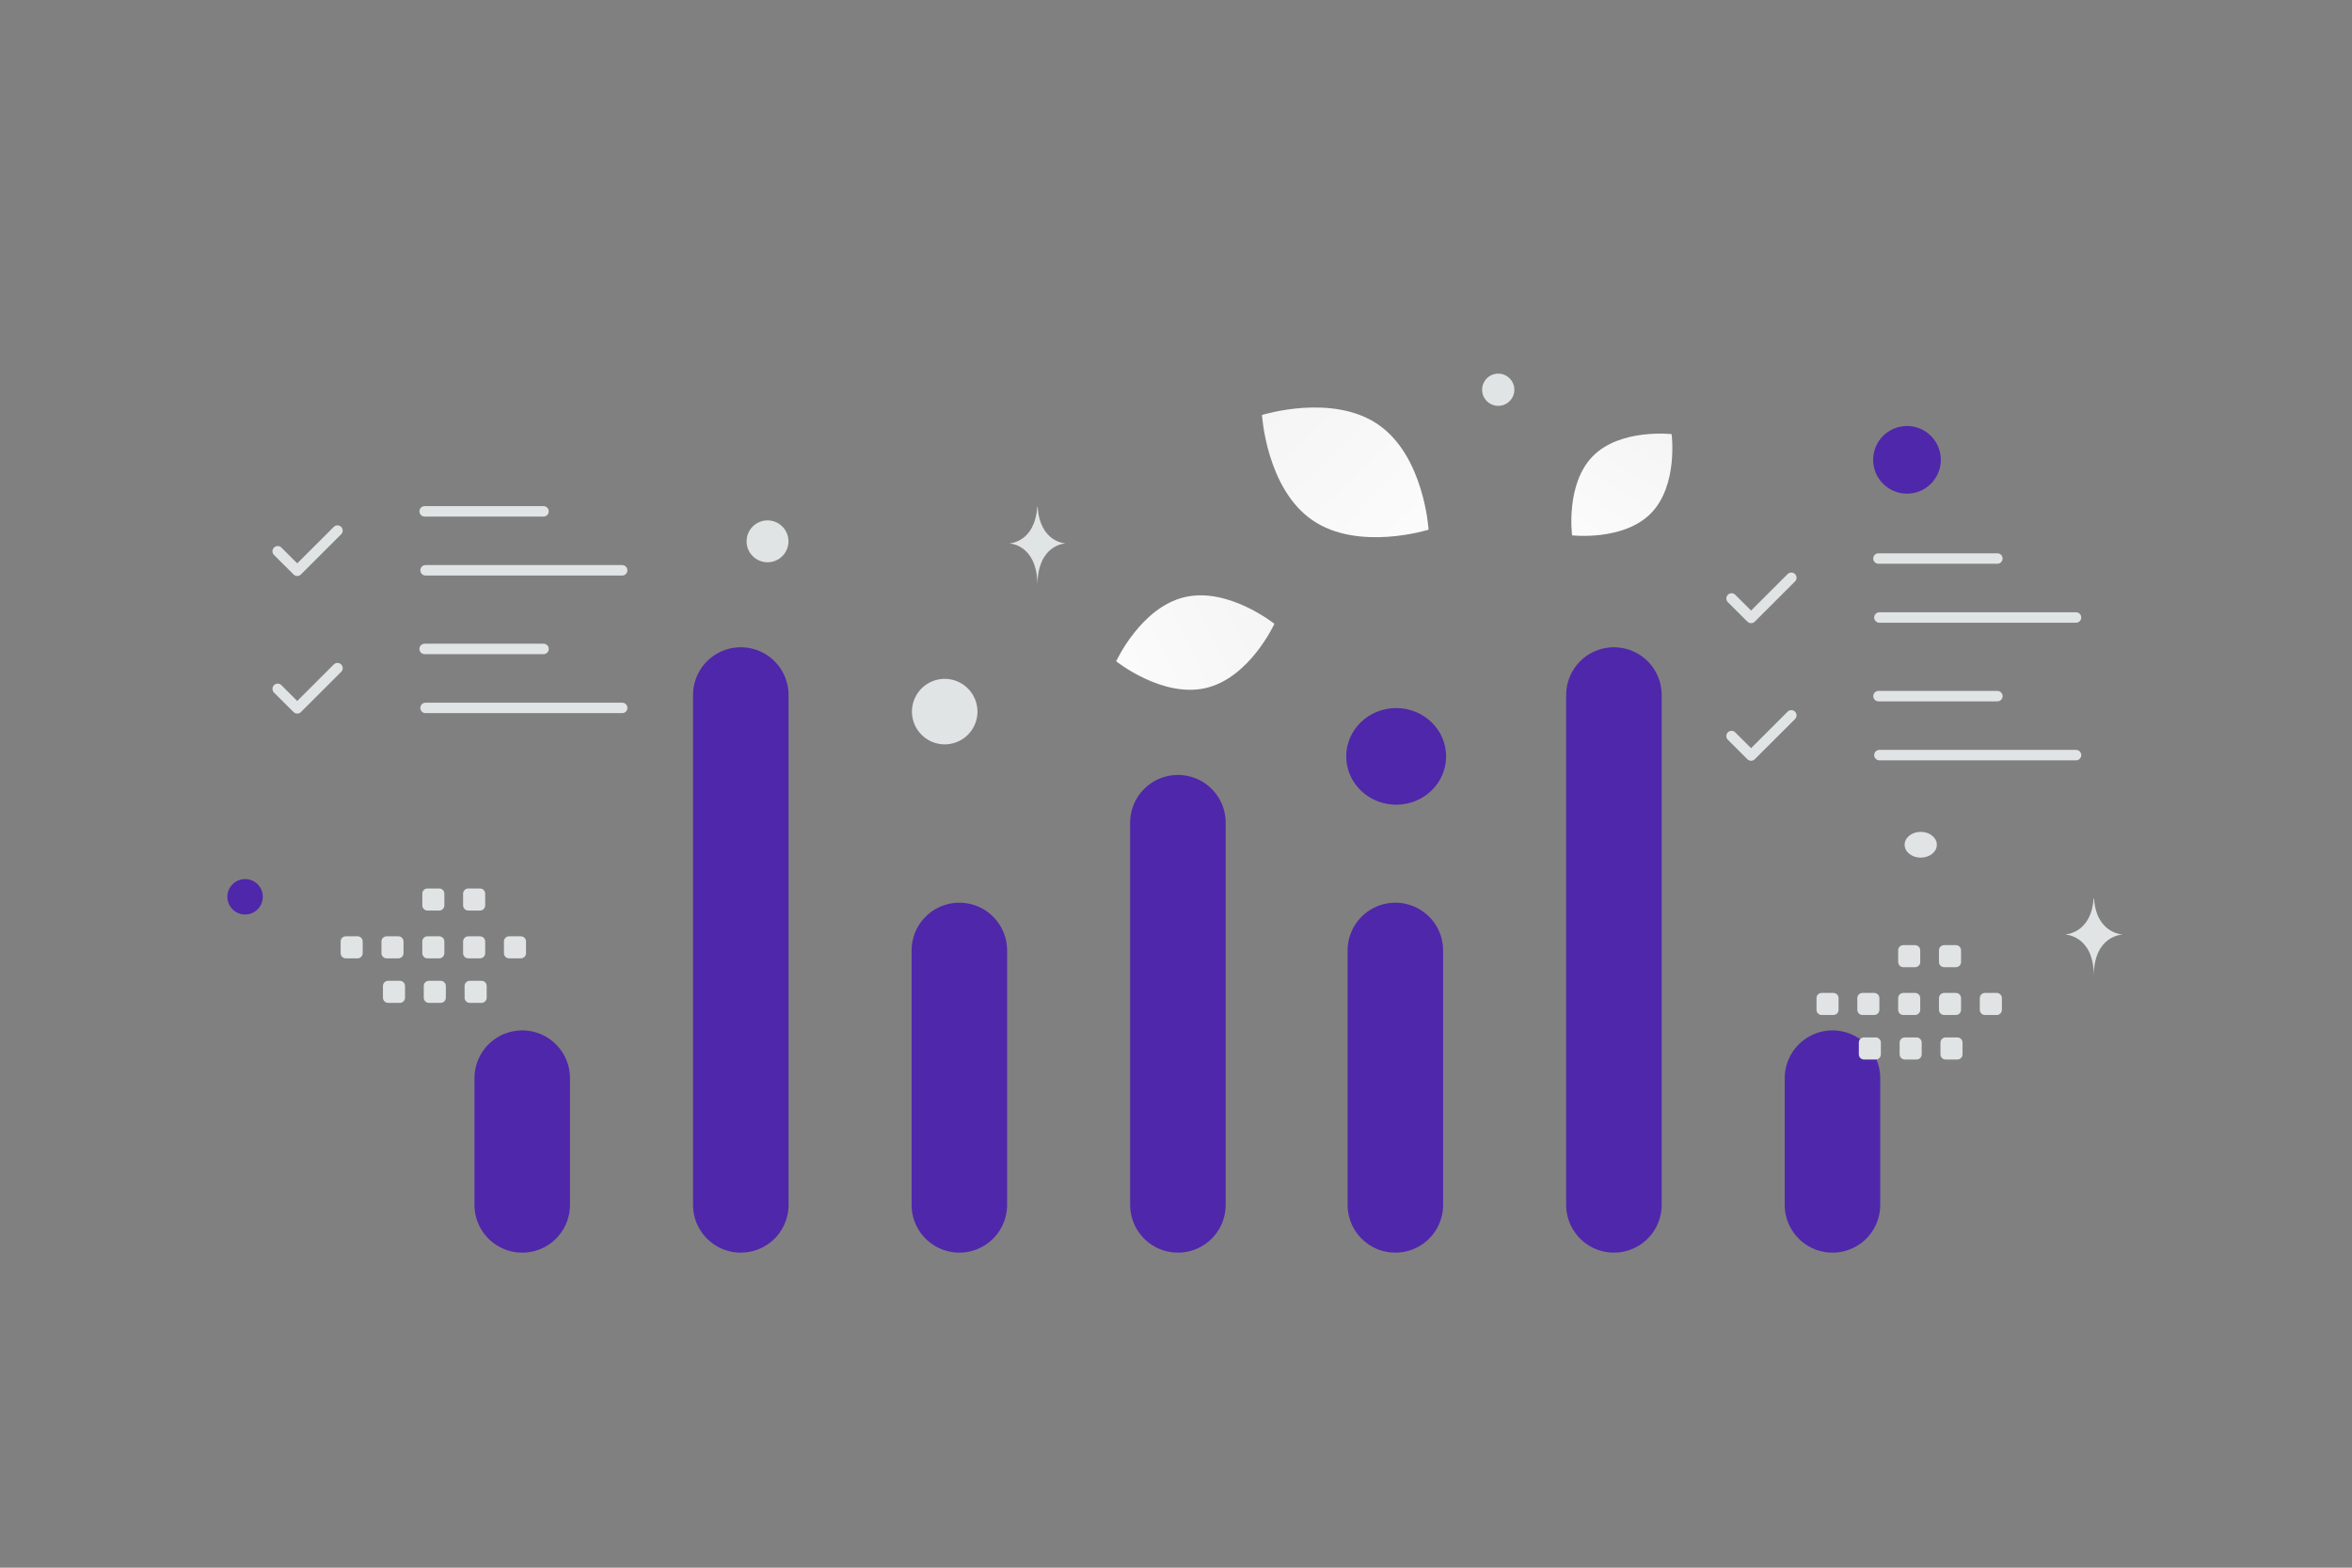 <svg width="900" height="600" viewBox="0 0 900 600" fill="none" xmlns="http://www.w3.org/2000/svg">
<rect x="0" y="0" width="900" height="600" fill="#808080" stroke="none"/>
<g clip-path="url(#clip0_1235_22535)">
<path d="M367.097 363.764V461.142M283.464 266V461.147M199.831 412.639V461.147M450.731 314.868V461.144M533.936 363.764V461.142M617.569 266V461.147M701.203 412.639V461.147" stroke="#4F27AA" stroke-width="36.547" stroke-linecap="round" stroke-linejoin="round"/>
<path fill-rule="evenodd" clip-rule="evenodd" d="M132.316 358.352H136.821C137.91 358.352 138.787 359.238 138.787 360.318V364.823C138.787 365.913 137.901 366.79 136.821 366.79H132.316C131.795 366.788 131.296 366.58 130.927 366.211C130.559 365.843 130.351 365.344 130.349 364.823V360.318C130.348 360.059 130.399 359.803 130.498 359.564C130.596 359.326 130.741 359.109 130.924 358.926C131.107 358.743 131.324 358.599 131.563 358.5C131.802 358.401 132.058 358.351 132.316 358.352ZM147.934 358.352H152.439C153.519 358.352 154.405 359.238 154.405 360.318V364.823C154.405 365.913 153.519 366.79 152.439 366.79H147.934C147.413 366.788 146.914 366.58 146.546 366.211C146.178 365.843 145.97 365.344 145.968 364.823V360.318C145.968 359.238 146.854 358.352 147.934 358.352ZM163.563 358.352H168.068C169.148 358.352 170.035 359.238 170.035 360.318V364.823C170.035 365.913 169.148 366.79 168.068 366.79H163.563C163.042 366.788 162.543 366.58 162.175 366.211C161.807 365.843 161.599 365.344 161.597 364.823V360.318C161.596 360.059 161.647 359.803 161.746 359.565C161.844 359.326 161.989 359.109 162.172 358.926C162.354 358.744 162.571 358.599 162.81 358.5C163.049 358.402 163.305 358.351 163.563 358.352ZM179.182 358.352H183.687C184.767 358.352 185.654 359.238 185.654 360.318V364.823C185.654 365.913 184.767 366.79 183.687 366.79H179.182C178.66 366.789 178.159 366.582 177.789 366.214C177.418 365.845 177.209 365.345 177.207 364.823V360.318C177.213 359.796 177.423 359.298 177.792 358.93C178.162 358.563 178.661 358.355 179.182 358.352ZM194.802 358.352H199.307C200.397 358.352 201.283 359.238 201.283 360.318V364.823C201.282 365.082 201.231 365.338 201.131 365.577C201.032 365.816 200.886 366.033 200.702 366.215C200.519 366.398 200.301 366.542 200.062 366.641C199.822 366.739 199.566 366.789 199.307 366.789H194.802C194.281 366.787 193.782 366.579 193.414 366.211C193.046 365.843 192.838 365.344 192.836 364.823V360.318C192.836 359.238 193.722 358.352 194.802 358.352ZM148.507 375.384H153.012C154.092 375.384 154.978 376.27 154.978 377.35V381.864C154.978 382.944 154.092 383.831 153.012 383.831H148.507C147.986 383.83 147.486 383.622 147.117 383.254C146.749 382.885 146.542 382.385 146.541 381.864V377.359C146.539 377.1 146.589 376.843 146.687 376.603C146.785 376.363 146.93 376.145 147.113 375.962C147.296 375.778 147.513 375.633 147.752 375.533C147.991 375.434 148.248 375.383 148.507 375.384ZM164.126 375.384H168.631C169.711 375.384 170.597 376.27 170.597 377.35V381.864C170.597 382.944 169.711 383.831 168.631 383.831H164.126C163.605 383.829 163.106 383.621 162.737 383.252C162.369 382.884 162.161 382.385 162.159 381.864V377.359C162.158 377.1 162.207 376.843 162.306 376.603C162.404 376.363 162.549 376.145 162.731 375.962C162.914 375.778 163.132 375.633 163.371 375.533C163.61 375.434 163.867 375.383 164.126 375.384ZM179.746 375.384H184.251C185.34 375.384 186.227 376.27 186.227 377.35V381.864C186.227 382.944 185.34 383.831 184.251 383.831H179.746C179.225 383.829 178.726 383.621 178.358 383.252C177.99 382.884 177.782 382.385 177.78 381.864V377.359C177.78 376.27 178.666 375.384 179.746 375.384ZM163.563 340.055H168.068C169.148 340.055 170.035 340.941 170.035 342.021V346.526C170.035 347.616 169.148 348.493 168.068 348.493H163.563C163.042 348.491 162.543 348.283 162.175 347.914C161.807 347.546 161.599 347.047 161.597 346.526V342.021C161.596 341.762 161.647 341.506 161.746 341.268C161.844 341.029 161.989 340.812 162.172 340.629C162.354 340.447 162.571 340.302 162.81 340.203C163.049 340.105 163.305 340.054 163.563 340.055ZM179.182 340.055H183.687C184.767 340.055 185.654 340.941 185.654 342.021V346.526C185.654 347.616 184.767 348.493 183.687 348.493H179.182C178.66 348.492 178.159 348.285 177.789 347.917C177.418 347.548 177.209 347.048 177.207 346.526V342.021C177.213 341.499 177.423 341.001 177.792 340.633C178.162 340.266 178.661 340.058 179.182 340.055ZM697.061 380.027H701.565C702.655 380.027 703.532 380.913 703.532 381.993V386.498C703.531 387.019 703.324 387.519 702.955 387.888C702.586 388.256 702.086 388.463 701.565 388.464H697.061C696.54 388.462 696.041 388.254 695.672 387.886C695.304 387.518 695.096 387.019 695.094 386.498V381.993C695.093 381.734 695.144 381.478 695.243 381.24C695.341 381.001 695.486 380.784 695.669 380.601C695.852 380.418 696.069 380.274 696.308 380.175C696.547 380.076 696.803 380.026 697.061 380.027ZM712.679 380.027H717.184C718.264 380.027 719.15 380.913 719.15 381.993V386.498C719.149 387.019 718.942 387.519 718.574 387.887C718.205 388.256 717.705 388.463 717.184 388.464H712.679C712.158 388.462 711.659 388.254 711.291 387.886C710.923 387.518 710.715 387.019 710.713 386.498V381.993C710.713 380.913 711.599 380.027 712.679 380.027ZM728.308 380.027H732.813C733.893 380.027 734.78 380.913 734.78 381.993V386.498C734.779 387.019 734.572 387.519 734.203 387.887C733.834 388.256 733.334 388.463 732.813 388.464H728.308C727.787 388.462 727.288 388.254 726.92 387.886C726.552 387.518 726.344 387.019 726.342 386.498V381.993C726.341 381.734 726.392 381.478 726.491 381.24C726.589 381.001 726.734 380.784 726.917 380.601C727.099 380.419 727.316 380.274 727.555 380.175C727.794 380.077 728.05 380.026 728.308 380.027ZM743.927 380.027H748.432C749.512 380.027 750.398 380.913 750.398 381.993V386.498C750.397 387.019 750.19 387.519 749.822 387.887C749.453 388.256 748.953 388.463 748.432 388.464H743.927C743.405 388.464 742.904 388.257 742.534 387.888C742.164 387.52 741.954 387.02 741.952 386.498V381.993C741.958 381.471 742.168 380.973 742.537 380.605C742.907 380.238 743.406 380.03 743.927 380.027ZM759.547 380.027H764.052C765.141 380.027 766.028 380.913 766.028 381.993V386.498C766.027 386.757 765.976 387.013 765.876 387.252C765.777 387.491 765.631 387.708 765.447 387.89C765.264 388.073 765.046 388.217 764.807 388.316C764.567 388.414 764.311 388.465 764.052 388.464H759.547C759.026 388.462 758.527 388.254 758.159 387.886C757.791 387.518 757.583 387.019 757.581 386.498V381.993C757.581 380.913 758.467 380.027 759.547 380.027ZM713.252 397.059H717.757C718.837 397.059 719.723 397.945 719.723 399.025V403.539C719.723 404.619 718.837 405.505 717.757 405.505H713.252C712.731 405.504 712.231 405.297 711.862 404.929C711.493 404.56 711.286 404.06 711.285 403.539V399.034C711.284 398.775 711.333 398.518 711.432 398.278C711.53 398.038 711.675 397.82 711.857 397.637C712.04 397.453 712.258 397.308 712.497 397.208C712.736 397.109 712.993 397.058 713.252 397.059ZM728.871 397.059H733.376C734.456 397.059 735.342 397.945 735.342 399.025V403.539C735.342 404.619 734.456 405.505 733.376 405.505H728.871C728.35 405.503 727.851 405.295 727.482 404.927C727.114 404.559 726.906 404.06 726.904 403.539V399.034C726.903 398.775 726.952 398.518 727.051 398.278C727.149 398.038 727.294 397.82 727.476 397.637C727.659 397.453 727.877 397.308 728.116 397.208C728.355 397.109 728.612 397.058 728.871 397.059ZM744.491 397.059H748.996C750.085 397.059 750.971 397.945 750.971 399.025V403.539C750.971 404.619 750.085 405.505 748.996 405.505H744.491C743.97 405.503 743.471 405.295 743.103 404.927C742.735 404.559 742.527 404.06 742.525 403.539V399.034C742.525 397.945 743.411 397.059 744.491 397.059ZM728.308 361.73H732.813C733.893 361.73 734.78 362.616 734.78 363.696V368.201C734.78 369.291 733.893 370.168 732.813 370.168H728.308C727.787 370.166 727.288 369.958 726.92 369.589C726.552 369.221 726.344 368.722 726.342 368.201V363.696C726.341 363.437 726.392 363.181 726.491 362.943C726.589 362.704 726.734 362.487 726.917 362.304C727.099 362.122 727.316 361.977 727.555 361.878C727.794 361.78 728.05 361.729 728.308 361.73ZM743.927 361.73H748.432C749.512 361.73 750.398 362.616 750.398 363.696V368.201C750.398 369.291 749.512 370.168 748.432 370.168H743.927C743.405 370.167 742.904 369.96 742.534 369.592C742.163 369.223 741.954 368.723 741.952 368.201V363.696C741.958 363.174 742.168 362.676 742.537 362.308C742.907 361.941 743.406 361.733 743.927 361.73Z" fill="#E1E4E5"/>
<path d="M129.137 203.064L113.743 218.442L106.265 210.986M162.489 195.705H207.983M162.843 218.275H238.078M129.137 255.728L113.743 271.106L106.265 263.651M162.489 248.37H207.983M162.843 270.94H238.078M685.452 221.126L670.059 236.504L662.581 229.048M718.804 213.767H764.299M719.158 236.337H794.393M685.452 273.791L670.059 289.168L662.581 281.713M718.804 266.432H764.299M719.158 289.002H794.393" stroke="#E1E4E5" stroke-width="4" stroke-linecap="round" stroke-linejoin="round"/>
<path d="M461.507 263.305C444.791 267.265 427.112 253.089 427.112 253.089C427.112 253.089 436.547 232.5 453.268 228.552C469.984 224.592 487.658 238.756 487.658 238.756C487.658 238.756 478.223 259.345 461.507 263.305Z" fill="url(#paint0_linear_1235_22535)"/>
<path d="M502.168 199.076C519.766 211.197 546.651 202.724 546.651 202.724C546.651 202.724 544.987 174.601 527.377 162.492C509.779 150.37 482.905 158.832 482.905 158.832C482.905 158.832 484.57 186.955 502.168 199.076Z" fill="url(#paint1_linear_1235_22535)"/>
<path d="M631.735 196.457C621.224 207.155 601.567 204.9 601.567 204.9C601.567 204.9 598.966 185.297 609.487 174.605C619.999 163.906 639.646 166.156 639.646 166.156C639.646 166.156 642.247 185.758 631.735 196.457Z" fill="url(#paint2_linear_1235_22535)"/>
<path d="M540.361 413.506C535.373 413.506 531.33 417.55 531.33 422.537C531.33 427.525 535.373 431.568 540.361 431.568C545.349 431.568 549.392 427.525 549.392 422.537C549.392 417.55 545.349 413.506 540.361 413.506Z" fill="#4F27AA"/>
<path d="M534.252 271C523.698 271 515.142 279.28 515.142 289.493C515.142 299.707 523.698 307.986 534.252 307.986C544.806 307.986 553.362 299.707 553.362 289.493C553.362 279.28 544.806 271 534.252 271Z" fill="#4F27AA"/>
<path d="M93.78 350.003C90.035 350.003 86.999 346.967 86.999 343.222C86.999 339.477 90.035 336.441 93.78 336.441C97.525 336.441 100.561 339.477 100.561 343.222C100.561 346.967 97.525 350.003 93.78 350.003Z" fill="#4F27AA"/>
<path d="M729.714 188.935C722.565 188.935 716.769 183.139 716.769 175.99C716.769 168.841 722.565 163.045 729.714 163.045C736.863 163.045 742.659 168.841 742.659 175.99C742.659 183.139 736.863 188.935 729.714 188.935Z" fill="#4F27AA"/>
<path d="M573.306 155.328C569.902 155.328 567.142 152.568 567.142 149.164C567.142 145.76 569.902 143 573.306 143C576.71 143 579.47 145.76 579.47 149.164C579.47 152.568 576.71 155.328 573.306 155.328Z" fill="#E1E4E5"/>
<path d="M293.698 215.198C289.272 215.198 285.684 211.61 285.684 207.184C285.684 202.758 289.272 199.17 293.698 199.17C298.124 199.17 301.712 202.758 301.712 207.184C301.712 211.61 298.124 215.198 293.698 215.198Z" fill="#E1E4E5"/>
<path d="M734.974 328.243C731.57 328.243 728.81 326.035 728.81 323.311C728.81 320.587 731.57 318.379 734.974 318.379C738.378 318.379 741.138 320.587 741.138 323.311C741.138 326.035 738.378 328.243 734.974 328.243Z" fill="#E1E4E5"/>
<path d="M373.606 269.108C375.398 275.797 371.429 282.671 364.741 284.463C358.053 286.255 351.178 282.286 349.386 275.598C347.594 268.91 351.563 262.036 358.251 260.243C364.939 258.451 371.814 262.42 373.606 269.108Z" fill="#E1E4E5"/>
<path d="M801.122 343.917H801.283C802.238 357.447 812.301 357.656 812.301 357.656C812.301 357.656 801.205 357.872 801.205 373.506C801.205 357.872 790.109 357.656 790.109 357.656C790.109 357.656 800.167 357.447 801.122 343.917ZM396.898 194H397.056C397.989 207.766 407.816 207.977 407.816 207.977C407.816 207.977 396.979 208.198 396.979 224.104C396.979 208.198 386.142 207.977 386.142 207.977C386.142 207.977 395.966 207.766 396.898 194Z" fill="#E1E4E5"/>
</g>
<defs>
<linearGradient id="paint0_linear_1235_22535" x1="398.56" y1="273.151" x2="544.89" y2="204.02" gradientUnits="userSpaceOnUse">
<stop stop-color="white"/>
<stop offset="1" stop-color="#EEEEEE"/>
</linearGradient>
<linearGradient id="paint1_linear_1235_22535" x1="570.72" y1="238.848" x2="432.192" y2="92.774" gradientUnits="userSpaceOnUse">
<stop stop-color="white"/>
<stop offset="1" stop-color="#EEEEEE"/>
</linearGradient>
<linearGradient id="paint2_linear_1235_22535" x1="589.795" y1="233.001" x2="665.789" y2="113.874" gradientUnits="userSpaceOnUse">
<stop stop-color="white"/>
<stop offset="1" stop-color="#EEEEEE"/>
</linearGradient>
<clipPath id="clip0_1235_22535">
<rect width="900" height="600" fill="white"/>
</clipPath>
</defs>
</svg>
